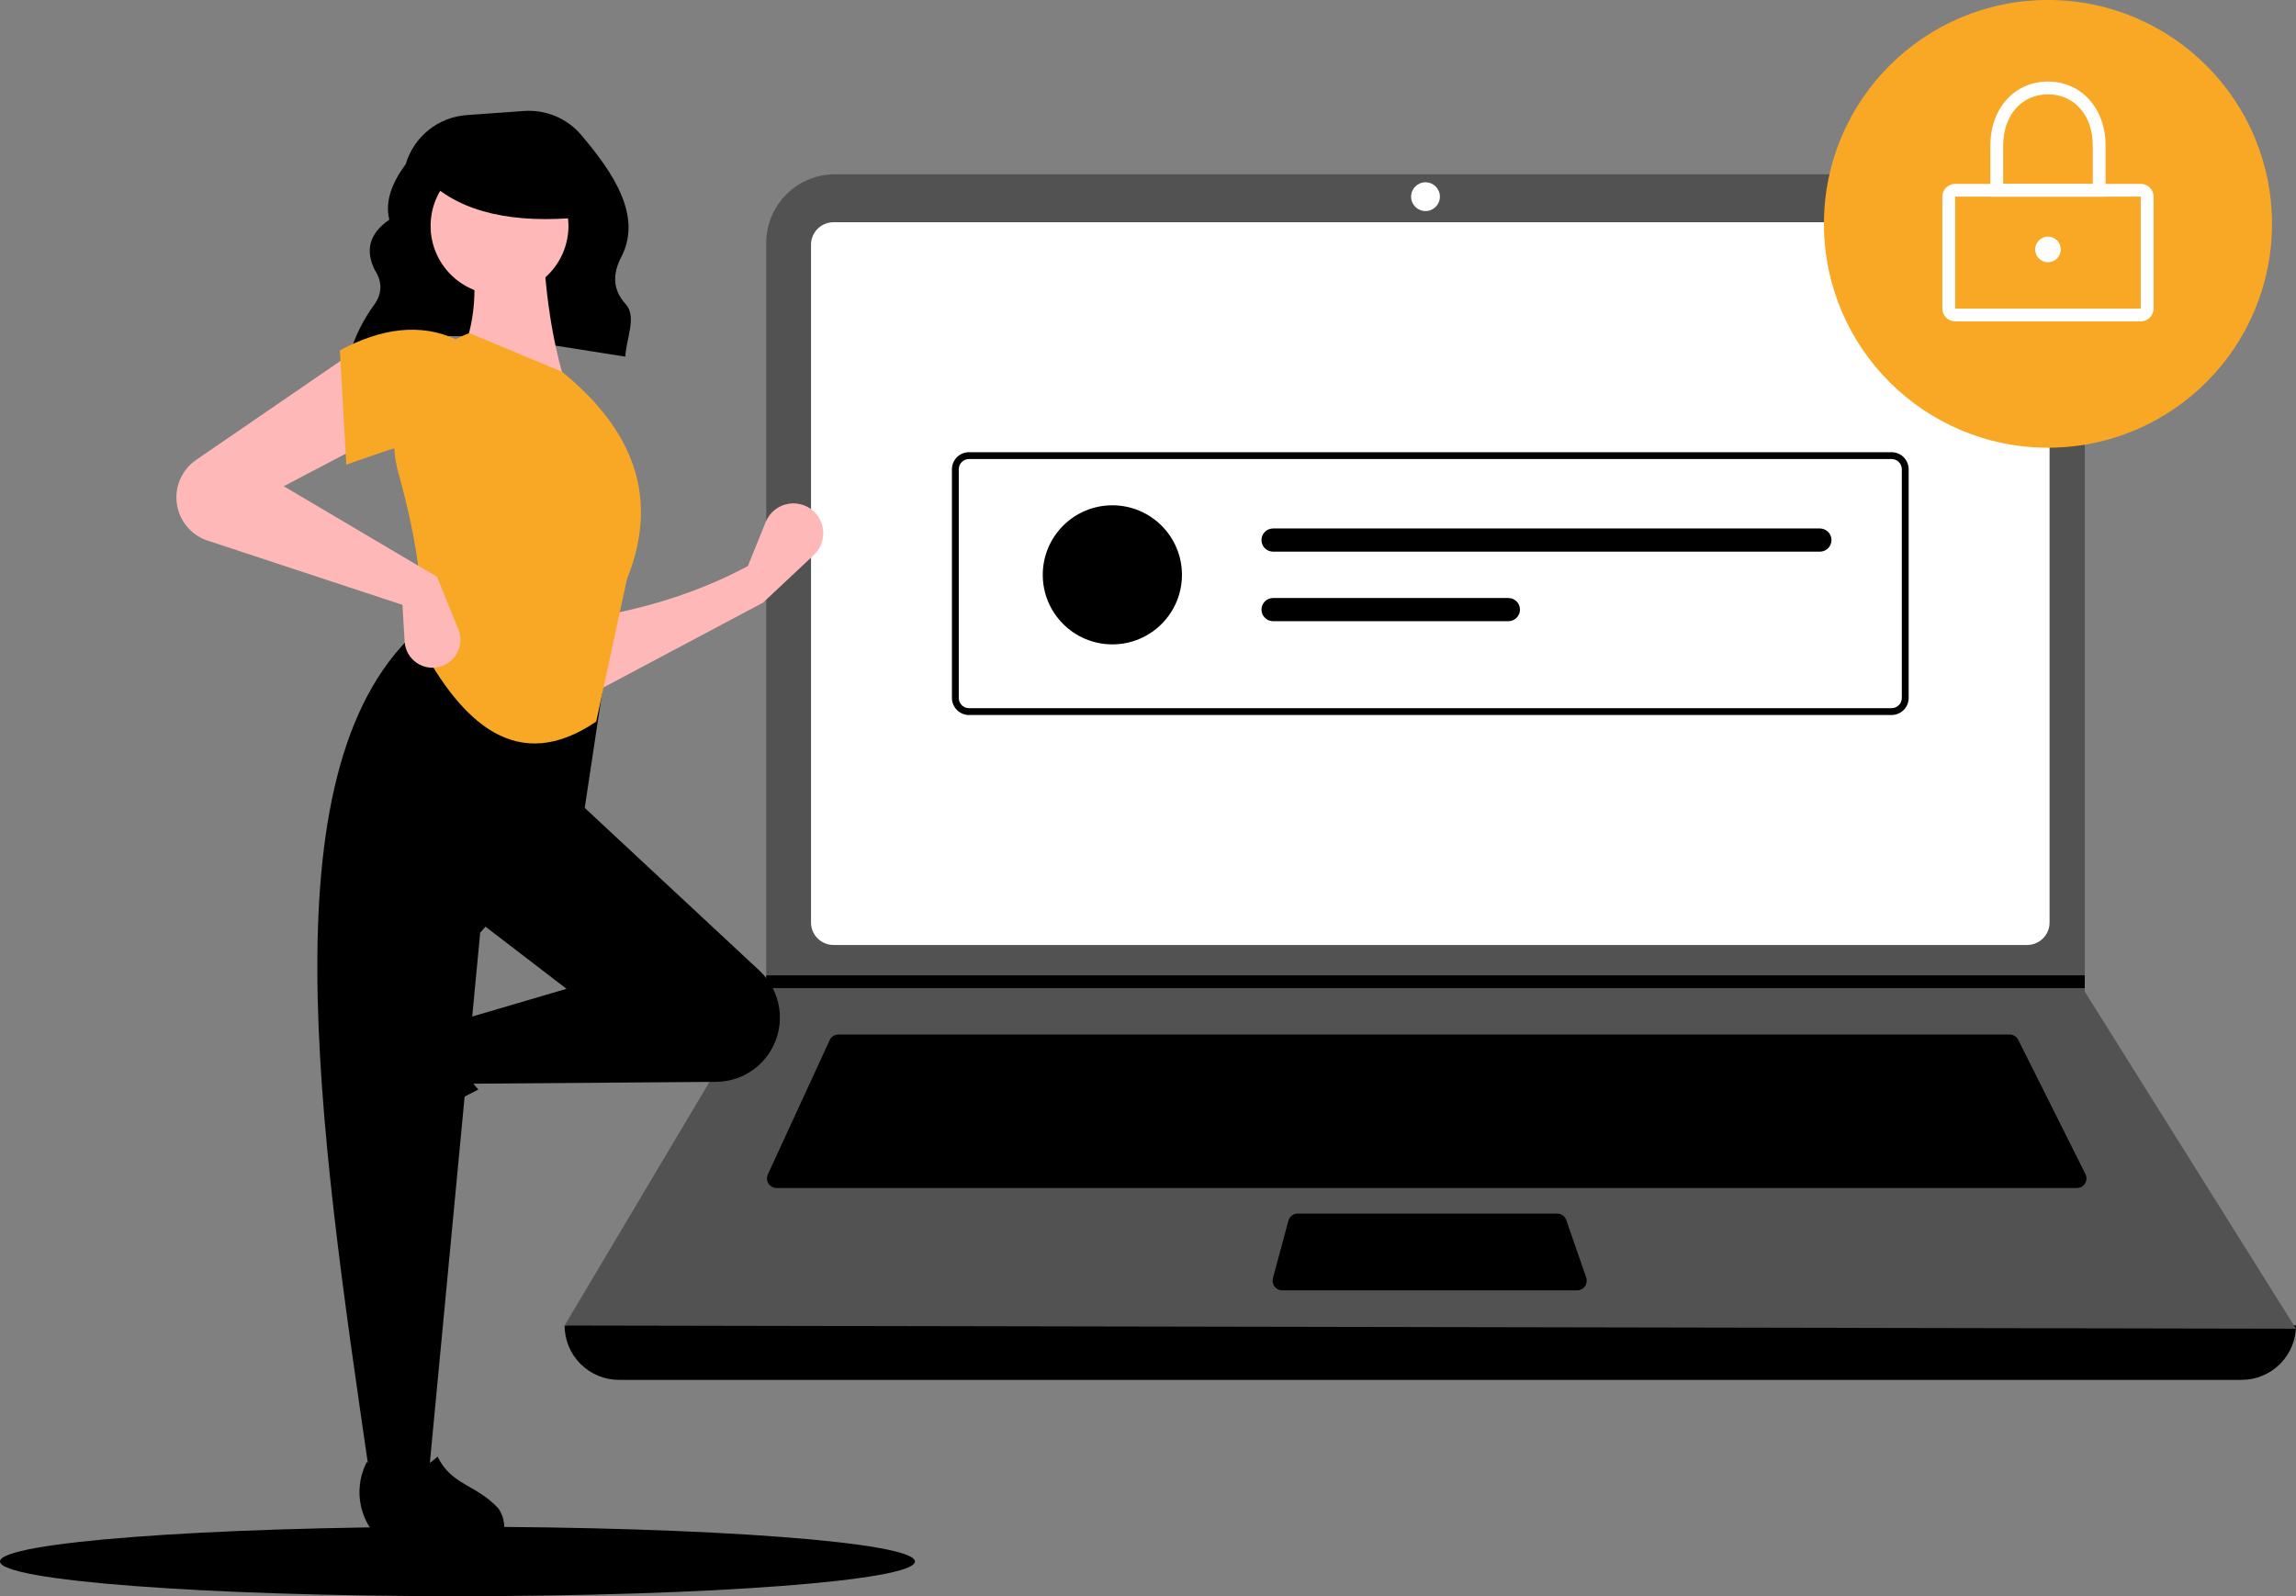 <svg width="233" height="162" viewBox="0 0 233 162" fill="none" xmlns="http://www.w3.org/2000/svg">
<rect x="0" y="0" width="233" height="162" fill="#808080" stroke="none"/>
<g clip-path="url(#clip0_2986_20748)">
<path d="M46.424 162C72.063 162 92.847 160.422 92.847 158.477C92.847 156.531 72.063 154.953 46.424 154.953C20.785 154.953 0 156.531 0 158.477C0 160.422 20.785 162 46.424 162Z" fill="black"/>
<path d="M35.485 35.945C43.565 32.511 53.627 34.687 63.455 36.197C63.546 34.368 64.654 32.142 63.493 30.867C62.083 29.317 62.212 27.688 63.061 26.05C65.232 21.862 62.122 17.405 58.982 13.699C58.274 12.866 57.38 12.211 56.371 11.788C55.362 11.365 54.268 11.186 53.177 11.264L47.36 11.68C45.945 11.781 44.594 12.311 43.489 13.201C42.383 14.09 41.576 15.295 41.175 16.655C39.786 18.543 39.042 20.426 39.51 22.298C37.43 23.719 37.08 25.434 38.015 27.368C38.808 28.585 38.8 29.77 37.979 30.922C36.902 32.391 36.077 34.029 35.537 35.769L35.485 35.945Z" fill="black"/>
<path d="M227.479 140.046H62.816C61.352 140.046 59.948 139.465 58.912 138.43C57.877 137.396 57.295 135.992 57.295 134.529C116.985 127.597 175.554 127.597 233 134.529C233 135.992 232.418 137.396 231.383 138.43C230.347 139.465 228.943 140.046 227.479 140.046Z" fill="black"/>
<path d="M233 134.853L57.295 134.529L77.659 100.288L77.756 100.126V24.663C77.756 23.747 77.936 22.84 78.287 21.994C78.638 21.148 79.152 20.379 79.8 19.731C80.448 19.083 81.218 18.57 82.065 18.219C82.911 17.869 83.819 17.688 84.736 17.688H204.585C205.502 17.688 206.409 17.869 207.256 18.219C208.103 18.57 208.872 19.083 209.521 19.731C210.169 20.379 210.683 21.148 211.034 21.994C211.384 22.84 211.565 23.747 211.565 24.663V100.645L233 134.853Z" fill="#525252"/>
<path d="M84.576 22.557C83.974 22.557 83.396 22.797 82.97 23.223C82.543 23.649 82.304 24.226 82.303 24.829V93.635C82.304 94.237 82.543 94.814 82.97 95.24C83.396 95.666 83.974 95.906 84.576 95.907H205.719C206.321 95.906 206.899 95.666 207.325 95.24C207.752 94.814 207.991 94.237 207.992 93.635V24.829C207.991 24.226 207.752 23.649 207.325 23.223C206.899 22.797 206.321 22.557 205.719 22.557H84.576Z" fill="white"/>
<path d="M85.084 104.994C84.898 104.995 84.716 105.048 84.559 105.148C84.402 105.249 84.277 105.392 84.199 105.561L77.924 119.192C77.856 119.341 77.826 119.504 77.837 119.667C77.849 119.83 77.901 119.987 77.989 120.125C78.077 120.262 78.198 120.375 78.342 120.454C78.485 120.532 78.646 120.573 78.809 120.573H210.762C210.928 120.573 211.091 120.531 211.236 120.45C211.381 120.369 211.503 120.252 211.591 120.111C211.678 119.97 211.728 119.809 211.735 119.643C211.743 119.477 211.707 119.312 211.633 119.164L204.813 105.532C204.732 105.37 204.608 105.234 204.454 105.139C204.3 105.044 204.123 104.994 203.942 104.994H85.084Z" fill="black"/>
<path d="M144.66 21.421C145.468 21.421 146.122 20.767 146.122 19.96C146.122 19.154 145.468 18.5 144.66 18.5C143.853 18.5 143.199 19.154 143.199 19.96C143.199 20.767 143.853 21.421 144.66 21.421Z" fill="white"/>
<path d="M131.691 123.169C131.476 123.17 131.268 123.24 131.098 123.371C130.928 123.501 130.806 123.683 130.75 123.89L129.176 129.732C129.137 129.876 129.132 130.028 129.161 130.174C129.19 130.321 129.252 130.459 129.343 130.577C129.434 130.696 129.551 130.792 129.685 130.858C129.819 130.924 129.967 130.959 130.117 130.959H160.049C160.205 130.959 160.358 130.922 160.496 130.851C160.634 130.779 160.753 130.676 160.843 130.55C160.933 130.423 160.991 130.277 161.014 130.124C161.036 129.97 161.021 129.813 160.97 129.667L158.946 123.825C158.88 123.633 158.756 123.467 158.591 123.35C158.426 123.233 158.228 123.169 158.025 123.169H131.691Z" fill="black"/>
<path d="M211.565 98.99V100.288H77.659L77.759 100.126V98.99H211.565Z" fill="black"/>
<path d="M207.83 45.438C220.386 45.438 230.564 35.266 230.564 22.719C230.564 10.172 220.386 0 207.83 0C195.274 0 185.095 10.172 185.095 22.719C185.095 35.266 195.274 45.438 207.83 45.438Z" fill="#F9A826"/>
<path d="M217.248 32.618H198.411C198.067 32.618 197.736 32.481 197.493 32.237C197.249 31.994 197.112 31.664 197.112 31.32V19.96C197.112 19.616 197.249 19.286 197.493 19.043C197.736 18.799 198.067 18.662 198.411 18.662H217.248C217.593 18.662 217.923 18.799 218.166 19.043C218.41 19.286 218.547 19.616 218.547 19.96V31.32C218.547 31.664 218.41 31.994 218.166 32.237C217.923 32.481 217.593 32.618 217.248 32.618ZM198.411 19.96V31.32H217.249L217.248 19.96L198.411 19.96Z" fill="white"/>
<path d="M213.676 19.96H201.984V14.767C201.984 11.006 204.442 8.276 207.83 8.276C211.217 8.276 213.676 11.006 213.676 14.767L213.676 19.96ZM203.283 18.662H212.377V14.767C212.377 11.71 210.507 9.574 207.83 9.574C205.153 9.574 203.283 11.71 203.283 14.767L203.283 18.662Z" fill="white"/>
<path d="M207.83 26.614C208.547 26.614 209.129 26.032 209.129 25.316C209.129 24.599 208.547 24.017 207.83 24.017C207.112 24.017 206.531 24.599 206.531 25.316C206.531 26.032 207.112 26.614 207.83 26.614Z" fill="white"/>
<path d="M191.959 72.568H98.336C97.876 72.568 97.436 72.385 97.111 72.06C96.786 71.735 96.603 71.295 96.602 70.836V47.628C96.603 47.168 96.786 46.728 97.111 46.403C97.436 46.078 97.876 45.896 98.336 45.895H191.959C192.419 45.896 192.859 46.078 193.184 46.403C193.509 46.728 193.692 47.168 193.693 47.628V70.836C193.692 71.295 193.509 71.735 193.184 72.06C192.859 72.385 192.419 72.568 191.959 72.568ZM98.336 46.588C98.06 46.588 97.796 46.698 97.601 46.893C97.406 47.088 97.296 47.352 97.296 47.628V70.836C97.296 71.111 97.406 71.376 97.601 71.57C97.796 71.765 98.06 71.875 98.336 71.875H191.959C192.235 71.875 192.499 71.765 192.694 71.57C192.889 71.376 192.999 71.111 192.999 70.836V47.628C192.999 47.352 192.889 47.088 192.694 46.893C192.499 46.698 192.235 46.588 191.959 46.588L98.336 46.588Z" fill="black"/>
<path d="M112.883 65.399C116.784 65.399 119.946 62.239 119.946 58.341C119.946 54.443 116.784 51.284 112.883 51.284C108.983 51.284 105.821 54.443 105.821 58.341C105.821 62.239 108.983 65.399 112.883 65.399Z" fill="black"/>
<path d="M129.194 53.636C129.039 53.636 128.886 53.666 128.743 53.725C128.6 53.784 128.47 53.871 128.36 53.98C128.251 54.089 128.164 54.219 128.105 54.362C128.046 54.505 128.015 54.658 128.015 54.812C128.015 54.967 128.046 55.12 128.105 55.263C128.164 55.406 128.251 55.535 128.36 55.645C128.47 55.754 128.6 55.841 128.743 55.9C128.886 55.959 129.039 55.989 129.194 55.989H184.684C184.996 55.989 185.296 55.865 185.517 55.644C185.737 55.423 185.861 55.124 185.861 54.812C185.861 54.5 185.737 54.201 185.517 53.981C185.296 53.76 184.996 53.636 184.684 53.636H129.194Z" fill="black"/>
<path d="M129.194 60.694C128.882 60.694 128.582 60.818 128.362 61.038C128.141 61.259 128.017 61.558 128.017 61.87C128.017 62.182 128.141 62.481 128.362 62.702C128.582 62.922 128.882 63.046 129.194 63.046H153.072C153.384 63.046 153.683 62.922 153.904 62.702C154.125 62.481 154.249 62.182 154.249 61.87C154.249 61.558 154.125 61.259 153.904 61.038C153.683 60.818 153.384 60.694 153.072 60.694H129.194Z" fill="black"/>
<path d="M77.428 61.169L60.121 70.365L59.902 62.702C65.551 61.76 70.925 60.119 75.895 57.448L77.705 52.979C77.902 52.492 78.223 52.065 78.635 51.739C79.047 51.413 79.538 51.2 80.057 51.121C80.577 51.041 81.108 51.099 81.599 51.286C82.09 51.474 82.524 51.787 82.857 52.193C83.346 52.786 83.59 53.544 83.54 54.311C83.49 55.078 83.151 55.797 82.591 56.324L77.428 61.169Z" fill="#FFB8B8"/>
<path d="M35.14 114.258C35.014 113.795 34.987 113.311 35.062 112.837C35.136 112.363 35.31 111.91 35.572 111.508L39.374 105.678C40.273 104.299 41.653 103.303 43.246 102.883C44.838 102.463 46.53 102.649 47.993 103.405C46.395 106.123 46.618 108.508 48.545 110.58C45.554 112.039 42.789 113.922 40.337 116.172C39.889 116.477 39.375 116.67 38.837 116.736C38.3 116.803 37.754 116.74 37.245 116.552C36.737 116.365 36.281 116.059 35.914 115.66C35.548 115.261 35.283 114.78 35.14 114.258Z" fill="black"/>
<path d="M78.216 106.634C77.641 107.592 76.829 108.386 75.858 108.941C74.887 109.495 73.79 109.79 72.672 109.799L47.415 109.99L46.32 103.641L57.492 100.357L48.072 93.133L58.369 81.092L77.07 98.511C78.163 99.529 78.874 100.891 79.082 102.37C79.291 103.848 78.985 105.354 78.216 106.634Z" fill="black"/>
<path d="M43.472 150.054H37.557C32.246 113.675 26.84 77.194 42.814 63.578L61.655 66.643L59.245 82.624L48.729 94.665L43.472 150.054Z" fill="black"/>
<path d="M48.671 158.295C48.208 158.421 47.724 158.448 47.249 158.373C46.775 158.299 46.322 158.125 45.92 157.863L39.498 157.001C38.117 156.102 37.121 154.723 36.7 153.132C36.28 151.54 36.466 149.849 37.223 148.387C39.943 149.984 42.329 149.761 44.402 147.836C45.867 150.792 48.281 150.611 50.586 153.102C50.891 153.549 51.085 154.063 51.151 154.6C51.218 155.138 51.155 155.683 50.967 156.191C50.78 156.699 50.474 157.155 50.074 157.521C49.675 157.887 49.194 158.152 48.671 158.295Z" fill="black"/>
<path d="M57.492 39.277L46.539 36.65C48.358 32.928 48.508 28.788 47.634 24.39L55.083 24.171C55.316 29.64 56.022 34.749 57.492 39.277Z" fill="#FFB8B8"/>
<path d="M60.503 73.234C52.529 78.664 46.895 73.42 42.595 65.329C43.193 60.378 42.225 54.453 40.434 48.015C39.637 45.176 39.934 42.141 41.267 39.51C42.6 36.879 44.872 34.843 47.634 33.804L57.054 37.744C65.053 44.26 66.627 51.318 63.627 58.761L60.503 73.234Z" fill="#F9A826"/>
<path d="M37.557 44.75L28.794 49.347L44.348 58.542L46.512 63.877C46.657 64.234 46.727 64.615 46.719 64.999C46.711 65.383 46.625 65.762 46.466 66.112C46.306 66.462 46.078 66.775 45.793 67.034C45.509 67.292 45.175 67.49 44.811 67.615C44.398 67.758 43.957 67.803 43.524 67.746C43.091 67.69 42.676 67.535 42.313 67.292C41.95 67.049 41.648 66.725 41.431 66.346C41.214 65.967 41.087 65.543 41.062 65.107L40.843 61.389L21.073 54.869C20.407 54.649 19.8 54.281 19.297 53.792C18.795 53.303 18.41 52.706 18.172 52.047C17.826 51.086 17.809 50.037 18.122 49.064C18.436 48.092 19.064 47.251 19.907 46.673L35.804 35.774L37.557 44.75Z" fill="#FFB8B8"/>
<path d="M46.32 45.626C42.665 44.025 39.342 45.764 35.147 47.158L34.489 35.555C38.655 33.337 42.626 32.739 46.32 34.461L46.32 45.626Z" fill="#F9A826"/>
<path d="M50.691 29.918C54.554 29.918 57.685 26.789 57.685 22.93C57.685 19.07 54.554 15.941 50.691 15.941C46.829 15.941 43.698 19.07 43.698 22.93C43.698 26.789 46.829 29.918 50.691 29.918Z" fill="#FFB8B8"/>
<path d="M59.058 22.048C52.134 22.726 46.858 21.594 43.486 18.372V15.777H58.47L59.058 22.048Z" fill="black"/>
</g>
<defs>
<clipPath id="clip0_2986_20748">
<rect width="233" height="162" fill="white"/>
</clipPath>
</defs>
</svg>
